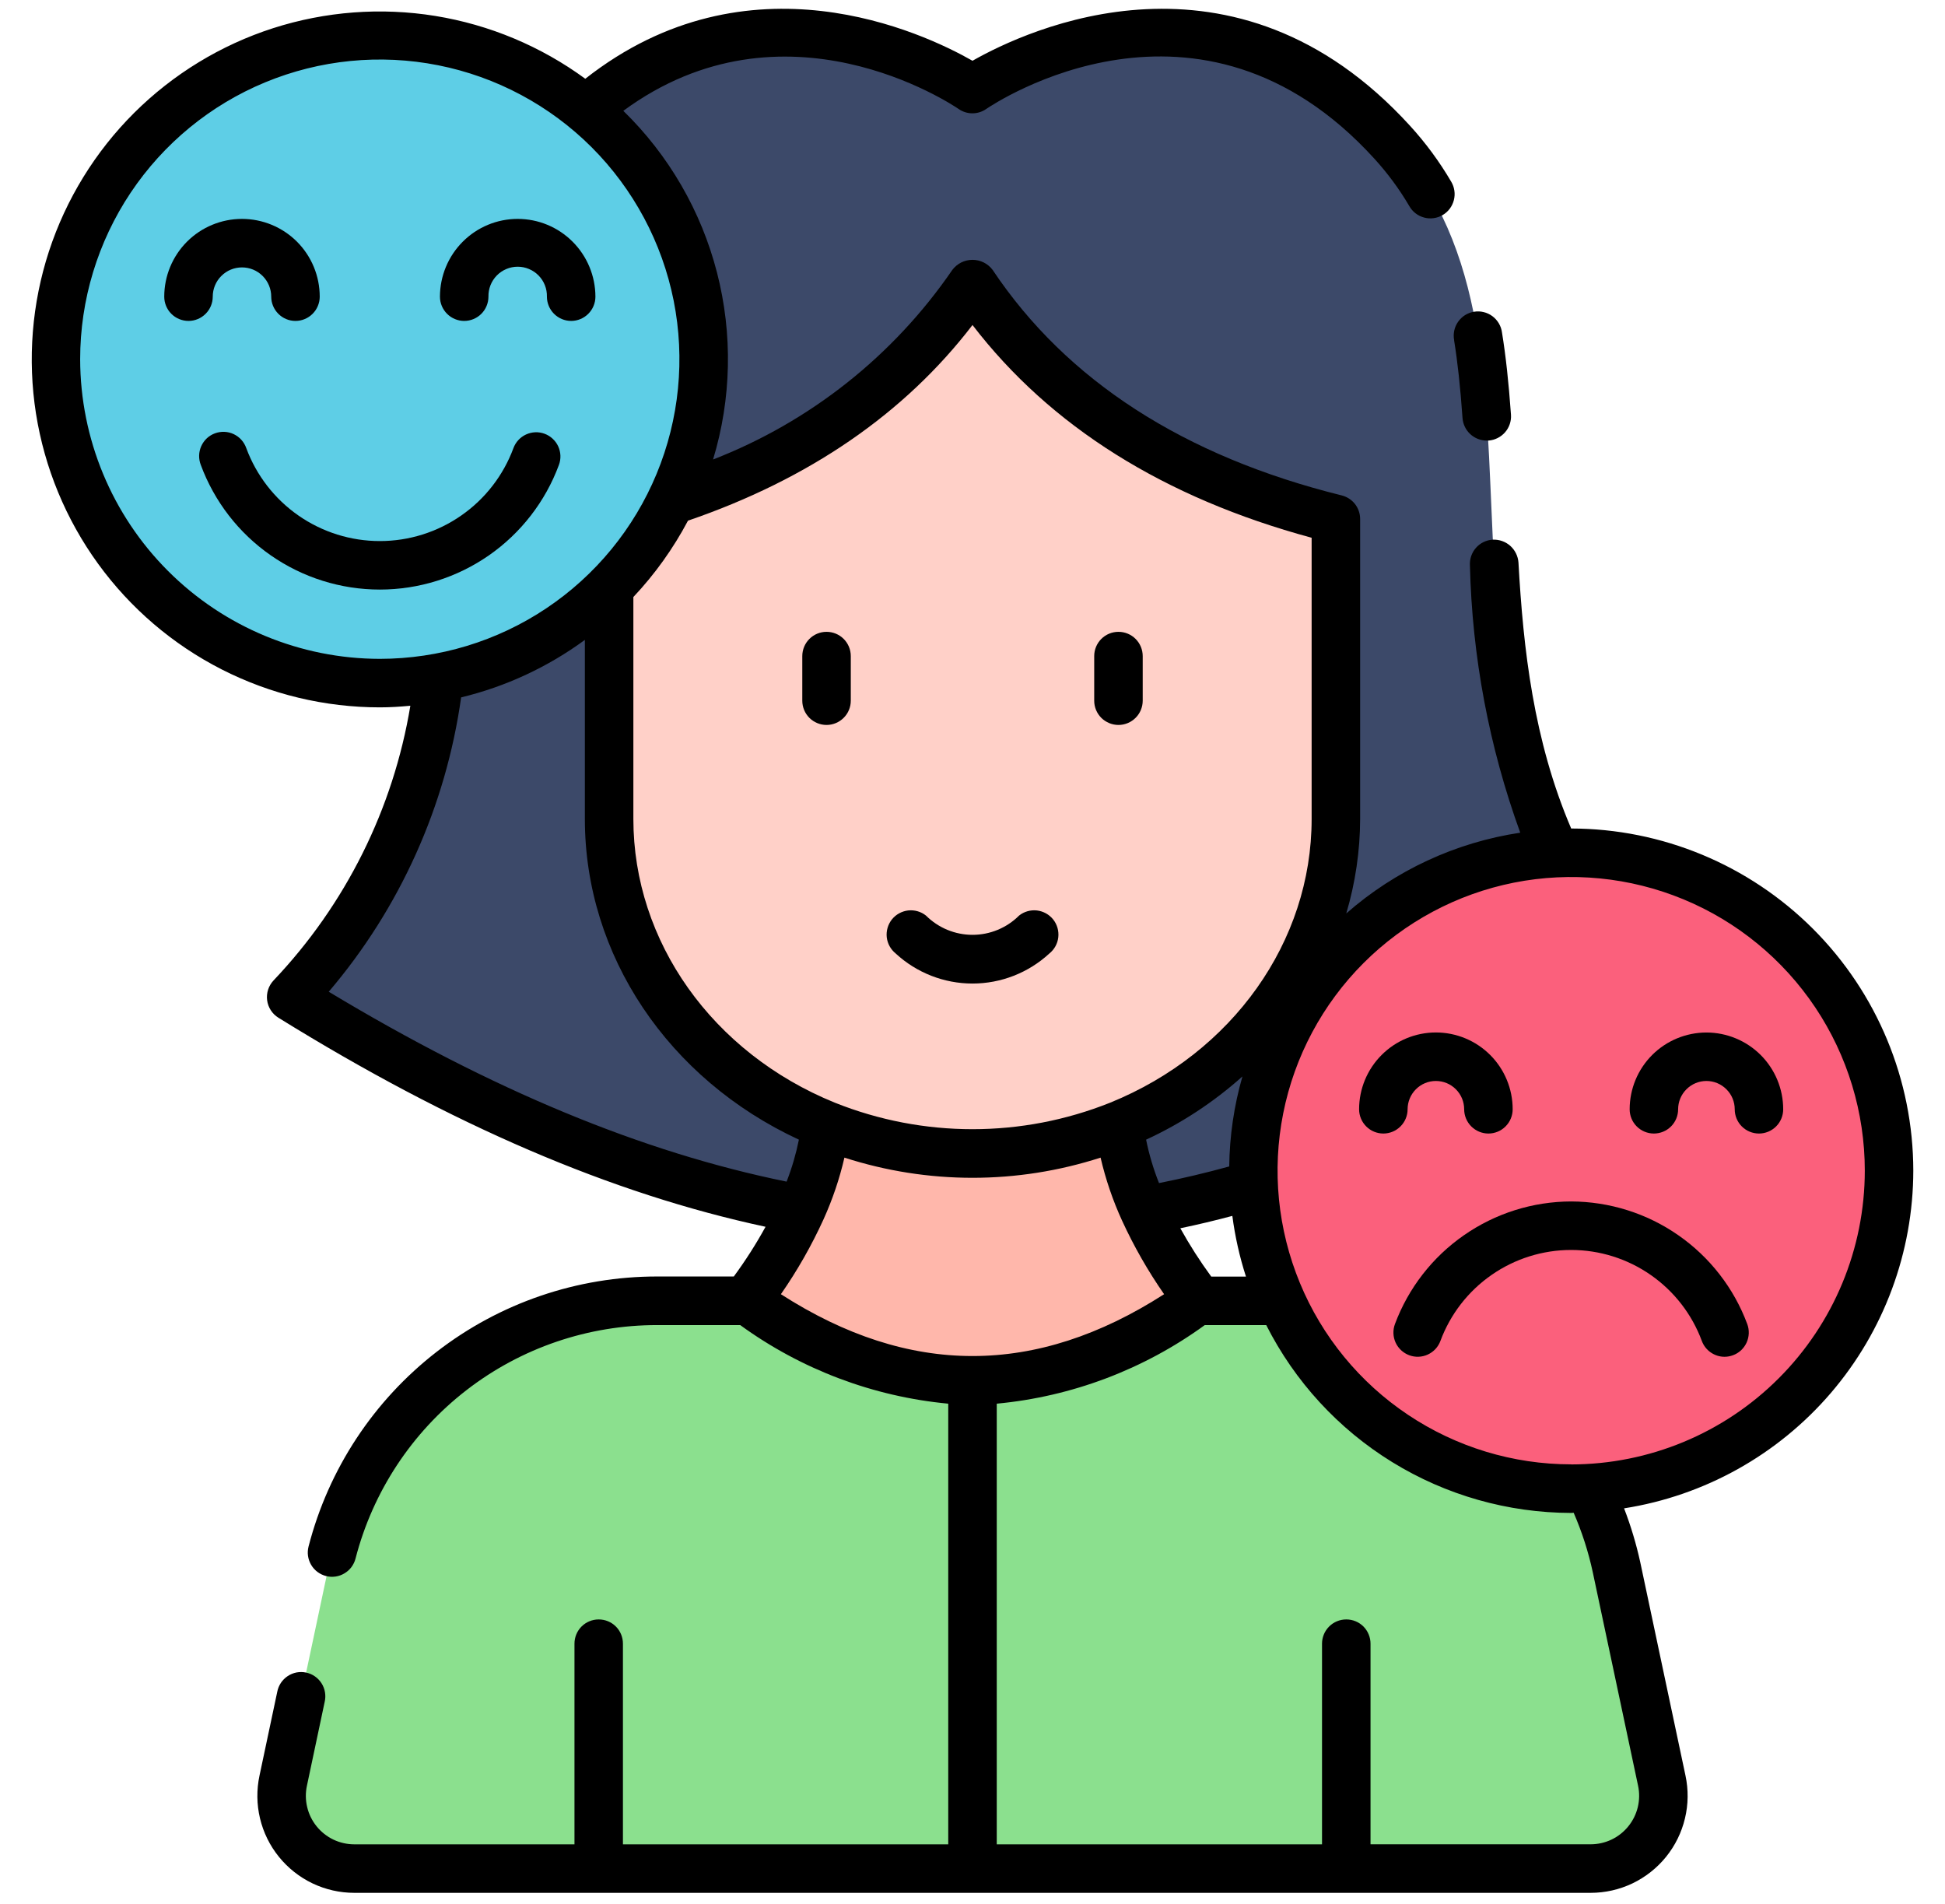 <svg width="47" height="46" viewBox="0 0 47 46" fill="none" xmlns="http://www.w3.org/2000/svg">
<path d="M39.966 24.094C29.994 30.178 20.817 32.632 7.033 24.094C13.617 17.176 8.715 8.528 13.355 3.437C17.996 -1.654 23.5 2.152 23.5 2.152C23.5 2.152 29.008 -1.654 33.644 3.437C38.281 8.528 33.383 17.176 39.966 24.094Z" fill="#3C4969"/>
<path d="M38.438 45.148H8.562C8.3 45.148 8.042 45.09 7.805 44.977C7.569 44.864 7.361 44.7 7.196 44.496C7.031 44.292 6.914 44.054 6.853 43.8C6.792 43.545 6.789 43.28 6.844 43.023L7.937 37.867C8.323 36.046 9.323 34.412 10.769 33.24C12.216 32.069 14.021 31.429 15.883 31.43H31.117C32.979 31.429 34.784 32.069 36.231 33.24C37.677 34.412 38.677 36.046 39.062 37.867L40.156 43.023C40.211 43.28 40.208 43.545 40.147 43.8C40.086 44.054 39.969 44.292 39.804 44.496C39.639 44.7 39.431 44.864 39.194 44.977C38.958 45.09 38.699 45.148 38.438 45.148Z" fill="#8BE08E"/>
<path d="M28.966 31.409C25.322 34.004 21.678 34.004 18.034 31.409C18.034 31.409 19.974 29.053 19.974 26.733H27.026C27.026 29.055 28.966 31.409 28.966 31.409Z" fill="#FFB7AB"/>
<path d="M32.281 12.54V19.791C32.281 24.253 28.352 27.873 23.5 27.873C18.648 27.873 14.719 24.253 14.719 19.791V12.54C18.677 11.56 21.614 9.671 23.5 6.848C25.386 9.671 28.323 11.56 32.281 12.54Z" fill="#FFD0C8"/>
<path d="M9.179 16.505C13.501 16.505 17.005 13.001 17.005 8.679C17.005 4.357 13.501 0.853 9.179 0.853C4.856 0.853 1.353 4.357 1.353 8.679C1.353 13.001 4.856 16.505 9.179 16.505Z" fill="#5ECEE6"/>
<path d="M37.966 35.967C42.208 35.967 45.647 32.528 45.647 28.285C45.647 24.043 42.208 20.604 37.966 20.604C33.724 20.604 30.285 24.043 30.285 28.285C30.285 32.528 33.724 35.967 37.966 35.967Z" fill="#FB607C"/>
<path d="M35.137 8.219C35.223 8.75 35.288 9.348 35.341 10.1C35.352 10.248 35.418 10.387 35.527 10.488C35.636 10.589 35.779 10.645 35.927 10.645H35.969C36.124 10.633 36.268 10.561 36.37 10.444C36.472 10.327 36.523 10.174 36.512 10.02C36.456 9.232 36.387 8.601 36.295 8.034C36.285 7.956 36.259 7.881 36.219 7.813C36.179 7.746 36.127 7.687 36.064 7.64C36.001 7.593 35.929 7.559 35.853 7.541C35.777 7.522 35.698 7.519 35.62 7.532C35.543 7.544 35.469 7.572 35.402 7.614C35.336 7.656 35.279 7.71 35.234 7.775C35.189 7.839 35.157 7.912 35.141 7.988C35.125 8.065 35.124 8.144 35.139 8.221L35.137 8.219ZM19.973 17.516C20.128 17.516 20.277 17.454 20.387 17.344C20.497 17.235 20.559 17.085 20.559 16.93V15.852C20.559 15.696 20.497 15.547 20.387 15.437C20.277 15.327 20.128 15.266 19.973 15.266C19.818 15.266 19.669 15.327 19.559 15.437C19.449 15.547 19.387 15.696 19.387 15.852V16.931C19.387 17.086 19.449 17.235 19.559 17.345C19.669 17.454 19.818 17.516 19.973 17.516ZM27.027 17.516C27.182 17.516 27.331 17.454 27.441 17.344C27.551 17.235 27.613 17.085 27.613 16.93V15.852C27.613 15.696 27.551 15.547 27.441 15.437C27.331 15.327 27.182 15.266 27.027 15.266C26.872 15.266 26.723 15.327 26.613 15.437C26.503 15.547 26.441 15.696 26.441 15.852V16.931C26.441 17.086 26.503 17.235 26.613 17.345C26.723 17.454 26.872 17.516 27.027 17.516ZM21.645 23.039C22.15 23.505 22.813 23.764 23.5 23.764C24.188 23.764 24.85 23.505 25.356 23.039C25.477 22.942 25.556 22.801 25.573 22.647C25.59 22.492 25.546 22.337 25.449 22.215C25.352 22.094 25.211 22.016 25.056 21.998C24.902 21.981 24.747 22.025 24.625 22.122C24.327 22.42 23.922 22.587 23.501 22.587C23.079 22.587 22.675 22.42 22.376 22.122C22.255 22.025 22.099 21.981 21.945 21.998C21.791 22.016 21.649 22.094 21.552 22.215C21.456 22.337 21.411 22.492 21.428 22.647C21.446 22.801 21.524 22.942 21.646 23.039H21.645ZM13.159 10.48C13.014 10.426 12.853 10.433 12.711 10.498C12.57 10.563 12.461 10.681 12.407 10.827C12.163 11.486 11.723 12.055 11.145 12.456C10.568 12.858 9.882 13.073 9.179 13.073C8.476 13.073 7.79 12.858 7.212 12.456C6.635 12.055 6.195 11.486 5.951 10.827C5.925 10.753 5.885 10.685 5.833 10.627C5.781 10.569 5.718 10.523 5.647 10.489C5.577 10.456 5.501 10.437 5.423 10.434C5.345 10.431 5.267 10.443 5.194 10.47C5.121 10.497 5.054 10.538 4.997 10.591C4.94 10.645 4.895 10.709 4.863 10.78C4.831 10.851 4.814 10.928 4.812 11.005C4.81 11.083 4.824 11.161 4.852 11.233C5.179 12.117 5.769 12.88 6.543 13.418C7.316 13.956 8.236 14.245 9.179 14.245C10.121 14.245 11.041 13.956 11.815 13.418C12.588 12.88 13.179 12.117 13.506 11.233C13.533 11.161 13.545 11.084 13.542 11.007C13.539 10.93 13.521 10.855 13.489 10.785C13.457 10.715 13.411 10.652 13.354 10.6C13.298 10.547 13.232 10.507 13.159 10.48ZM5.141 7.168C5.141 6.98 5.215 6.8 5.348 6.668C5.48 6.535 5.66 6.461 5.847 6.461C6.035 6.461 6.214 6.535 6.347 6.668C6.479 6.8 6.554 6.98 6.554 7.168C6.554 7.323 6.616 7.472 6.726 7.582C6.835 7.692 6.984 7.754 7.14 7.754C7.295 7.754 7.444 7.692 7.554 7.582C7.664 7.472 7.726 7.323 7.726 7.168C7.726 6.669 7.528 6.192 7.176 5.839C6.823 5.487 6.345 5.289 5.847 5.289C5.349 5.289 4.871 5.487 4.519 5.839C4.167 6.192 3.969 6.669 3.969 7.168C3.969 7.323 4.03 7.472 4.14 7.582C4.25 7.692 4.399 7.754 4.555 7.754C4.71 7.754 4.859 7.692 4.969 7.582C5.079 7.472 5.141 7.323 5.141 7.168ZM12.509 5.289C12.011 5.289 11.534 5.487 11.182 5.84C10.83 6.192 10.632 6.67 10.631 7.168C10.631 7.323 10.693 7.472 10.803 7.582C10.913 7.692 11.062 7.754 11.217 7.754C11.373 7.754 11.522 7.692 11.632 7.582C11.741 7.472 11.803 7.323 11.803 7.168C11.801 7.073 11.818 6.98 11.852 6.892C11.887 6.804 11.938 6.725 12.004 6.657C12.07 6.59 12.149 6.536 12.235 6.5C12.322 6.463 12.415 6.444 12.51 6.444C12.604 6.444 12.697 6.463 12.784 6.5C12.871 6.536 12.949 6.59 13.015 6.657C13.081 6.725 13.133 6.804 13.167 6.892C13.202 6.98 13.218 7.073 13.216 7.168C13.216 7.323 13.278 7.472 13.388 7.582C13.498 7.692 13.647 7.754 13.802 7.754C13.957 7.754 14.106 7.692 14.216 7.582C14.326 7.472 14.388 7.323 14.388 7.168C14.387 6.669 14.189 6.192 13.837 5.84C13.485 5.487 13.008 5.289 12.509 5.289Z" fill="black"/>
<path d="M46.234 28.285C46.232 26.094 45.36 23.992 43.81 22.442C42.26 20.893 40.159 20.021 37.967 20.018C37.055 17.887 36.809 15.675 36.693 13.592C36.682 13.437 36.611 13.293 36.496 13.189C36.38 13.086 36.228 13.032 36.073 13.039C35.996 13.043 35.921 13.063 35.851 13.096C35.782 13.129 35.72 13.176 35.669 13.233C35.617 13.291 35.578 13.358 35.552 13.431C35.527 13.503 35.516 13.58 35.52 13.657C35.572 15.863 35.983 18.046 36.736 20.119C35.177 20.353 33.717 21.03 32.532 22.07C32.752 21.329 32.865 20.561 32.867 19.788V12.539C32.867 12.408 32.823 12.281 32.743 12.178C32.662 12.075 32.549 12.002 32.422 11.97C28.609 11.026 25.771 9.193 23.987 6.522C23.93 6.446 23.857 6.385 23.772 6.342C23.688 6.3 23.594 6.278 23.5 6.278C23.405 6.278 23.312 6.3 23.227 6.342C23.143 6.385 23.069 6.446 23.012 6.522C21.59 8.596 19.575 10.192 17.231 11.102C17.676 9.634 17.709 8.072 17.326 6.586C16.944 5.101 16.161 3.749 15.062 2.678C18.951 -0.183 22.989 2.514 23.166 2.634C23.264 2.702 23.379 2.738 23.498 2.738C23.616 2.738 23.732 2.702 23.83 2.634C24.039 2.492 28.983 -0.808 33.209 3.832C33.53 4.184 33.814 4.568 34.055 4.979C34.093 5.047 34.144 5.106 34.206 5.154C34.267 5.201 34.337 5.236 34.412 5.256C34.487 5.277 34.565 5.282 34.642 5.271C34.719 5.261 34.793 5.236 34.861 5.196C34.928 5.157 34.986 5.105 35.033 5.043C35.079 4.981 35.113 4.91 35.132 4.835C35.151 4.76 35.156 4.681 35.144 4.605C35.133 4.528 35.106 4.454 35.066 4.387C34.784 3.906 34.452 3.455 34.076 3.043C29.824 -1.627 24.821 0.716 23.5 1.468C22.304 0.787 18.09 -1.2 14.143 1.903C13.071 1.118 11.829 0.598 10.518 0.385C9.206 0.173 7.864 0.275 6.599 0.681C5.335 1.088 4.185 1.789 3.243 2.726C2.302 3.663 1.596 4.81 1.183 6.072C0.771 7.335 0.663 8.677 0.869 9.99C1.076 11.302 1.59 12.546 2.37 13.621C3.15 14.696 4.174 15.571 5.357 16.174C6.541 16.777 7.851 17.091 9.179 17.091C9.428 17.091 9.673 17.075 9.916 17.052C9.503 19.544 8.351 21.856 6.611 23.688C6.551 23.752 6.506 23.827 6.479 23.91C6.452 23.993 6.444 24.081 6.455 24.167C6.466 24.253 6.496 24.336 6.544 24.41C6.591 24.483 6.654 24.544 6.728 24.59C10.919 27.186 14.778 28.843 18.499 29.641C18.27 30.058 18.014 30.459 17.732 30.842H15.883C13.953 30.84 12.078 31.48 10.553 32.661C9.027 33.843 7.938 35.497 7.456 37.366C7.437 37.44 7.432 37.518 7.443 37.594C7.454 37.67 7.48 37.743 7.519 37.81C7.558 37.876 7.61 37.934 7.671 37.98C7.733 38.026 7.803 38.06 7.877 38.079C7.952 38.099 8.029 38.103 8.106 38.092C8.182 38.081 8.255 38.056 8.321 38.016C8.388 37.977 8.446 37.925 8.492 37.864C8.538 37.802 8.572 37.732 8.591 37.658C9.008 36.042 9.951 34.61 11.271 33.589C12.591 32.567 14.214 32.014 15.883 32.016H17.887C19.362 33.088 21.098 33.744 22.914 33.915V44.562H15.053V39.714C15.053 39.558 14.992 39.409 14.882 39.299C14.772 39.189 14.623 39.128 14.467 39.128C14.312 39.128 14.163 39.189 14.053 39.299C13.943 39.409 13.882 39.558 13.882 39.714V44.562H8.562C8.388 44.562 8.215 44.523 8.057 44.448C7.9 44.373 7.761 44.263 7.651 44.127C7.541 43.991 7.463 43.833 7.423 43.663C7.382 43.493 7.38 43.316 7.417 43.145L7.846 41.118C7.864 41.042 7.866 40.963 7.853 40.887C7.84 40.81 7.812 40.736 7.77 40.671C7.728 40.605 7.674 40.548 7.61 40.504C7.546 40.459 7.474 40.428 7.397 40.412C7.321 40.396 7.243 40.395 7.166 40.409C7.089 40.424 7.017 40.454 6.952 40.497C6.887 40.54 6.831 40.596 6.788 40.66C6.745 40.725 6.715 40.798 6.7 40.875L6.271 42.9C6.198 43.242 6.202 43.596 6.283 43.935C6.364 44.275 6.52 44.593 6.74 44.864C6.96 45.136 7.237 45.355 7.553 45.506C7.868 45.656 8.213 45.734 8.562 45.734H38.437C38.787 45.734 39.132 45.656 39.447 45.506C39.762 45.355 40.039 45.136 40.259 44.865C40.479 44.593 40.635 44.276 40.716 43.936C40.798 43.597 40.802 43.243 40.729 42.901L39.636 37.745C39.539 37.302 39.408 36.867 39.245 36.444C41.19 36.139 42.963 35.149 44.244 33.654C45.525 32.158 46.231 30.255 46.234 28.285ZM29.269 30.844C28.996 30.471 28.746 30.081 28.522 29.677C28.944 29.589 29.363 29.489 29.779 29.378C29.844 29.876 29.954 30.366 30.108 30.844H29.269ZM29.704 28.183C29.143 28.338 28.577 28.472 28.007 28.585C27.872 28.246 27.767 27.894 27.695 27.536C28.543 27.145 29.328 26.63 30.023 26.008C29.82 26.715 29.712 27.447 29.704 28.183ZM23.5 7.853C25.382 10.305 28.134 12.03 31.695 12.993V19.789C31.695 22.749 29.785 25.439 26.83 26.641C24.692 27.497 22.308 27.497 20.17 26.641C17.214 25.438 15.305 22.749 15.305 19.789V14.425C15.826 13.872 16.27 13.251 16.625 12.58C19.546 11.579 21.857 9.995 23.5 7.853ZM1.937 8.679C1.937 7.247 2.362 5.847 3.157 4.656C3.953 3.466 5.083 2.538 6.406 1.99C7.729 1.442 9.185 1.298 10.589 1.577C11.994 1.856 13.284 2.546 14.297 3.558C15.309 4.571 15.999 5.861 16.279 7.265C16.558 8.67 16.415 10.125 15.867 11.448C15.319 12.771 14.392 13.902 13.201 14.698C12.011 15.494 10.611 15.918 9.179 15.919C7.259 15.917 5.419 15.154 4.061 13.796C2.703 12.439 1.94 10.599 1.937 8.679ZM11.143 16.85C12.222 16.59 13.238 16.117 14.133 15.461V19.789C14.133 23.082 16.149 26.074 19.305 27.536C19.235 27.882 19.136 28.221 19.008 28.55C15.516 27.839 11.887 26.336 7.944 23.962C9.664 21.943 10.774 19.476 11.143 16.85ZM19.902 29.457C20.118 28.979 20.287 28.481 20.405 27.97C22.418 28.62 24.583 28.62 26.595 27.97C26.717 28.494 26.891 29.005 27.115 29.494C27.4 30.114 27.74 30.709 28.13 31.27C25.03 33.262 21.97 33.262 18.87 31.27C19.268 30.698 19.613 30.091 19.902 29.457ZM38.489 37.989L39.583 43.145C39.62 43.316 39.617 43.492 39.577 43.662C39.536 43.832 39.458 43.991 39.348 44.126C39.238 44.262 39.1 44.372 38.942 44.447C38.784 44.522 38.612 44.561 38.437 44.561H33.118V39.714C33.118 39.558 33.056 39.409 32.947 39.299C32.837 39.189 32.688 39.128 32.532 39.128C32.377 39.128 32.228 39.189 32.118 39.299C32.008 39.409 31.946 39.558 31.946 39.714V44.562H24.086V33.915C25.902 33.744 27.638 33.088 29.113 32.016H30.598C31.287 33.379 32.34 34.525 33.641 35.326C34.941 36.127 36.438 36.552 37.966 36.555C37.987 36.555 38.005 36.552 38.027 36.551C38.228 37.014 38.383 37.495 38.489 37.989ZM37.966 35.381C36.563 35.381 35.191 34.964 34.024 34.184C32.858 33.405 31.948 32.297 31.412 31C30.875 29.703 30.734 28.277 31.008 26.901C31.282 25.524 31.958 24.26 32.95 23.268C33.943 22.276 35.207 21.6 36.583 21.326C37.96 21.053 39.386 21.193 40.683 21.73C41.979 22.267 43.087 23.177 43.867 24.344C44.646 25.511 45.062 26.882 45.062 28.285C45.061 30.167 44.313 31.971 42.982 33.302C41.652 34.633 39.848 35.381 37.966 35.383V35.381Z" fill="black"/>
<path d="M37.966 29.029C37.039 29.031 36.135 29.316 35.374 29.846C34.613 30.375 34.032 31.124 33.708 31.992C33.654 32.138 33.66 32.3 33.725 32.441C33.79 32.582 33.909 32.691 34.054 32.745C34.2 32.799 34.361 32.793 34.502 32.728C34.644 32.663 34.753 32.545 34.807 32.399C35.046 31.754 35.477 31.198 36.042 30.805C36.606 30.412 37.278 30.201 37.965 30.201C38.653 30.201 39.325 30.412 39.889 30.805C40.454 31.198 40.885 31.754 41.124 32.399C41.165 32.511 41.24 32.608 41.338 32.676C41.437 32.745 41.553 32.782 41.673 32.782C41.742 32.782 41.811 32.769 41.876 32.745C41.948 32.719 42.014 32.678 42.071 32.626C42.127 32.573 42.173 32.511 42.205 32.441C42.237 32.371 42.255 32.295 42.258 32.218C42.261 32.141 42.249 32.065 42.222 31.992C41.899 31.124 41.318 30.375 40.557 29.846C39.797 29.316 38.893 29.032 37.966 29.029ZM34.014 26.802C34.014 26.621 34.086 26.447 34.214 26.319C34.342 26.19 34.516 26.118 34.697 26.118C34.879 26.118 35.053 26.19 35.181 26.319C35.309 26.447 35.381 26.621 35.381 26.802C35.381 26.957 35.443 27.106 35.553 27.216C35.663 27.326 35.812 27.388 35.967 27.388C36.122 27.388 36.272 27.326 36.381 27.216C36.491 27.106 36.553 26.957 36.553 26.802C36.553 26.31 36.358 25.838 36.01 25.49C35.662 25.142 35.19 24.946 34.697 24.946C34.205 24.946 33.733 25.142 33.386 25.49C33.038 25.838 32.842 26.31 32.842 26.802C32.842 26.957 32.904 27.106 33.014 27.216C33.123 27.326 33.273 27.388 33.428 27.388C33.583 27.388 33.732 27.326 33.842 27.216C33.952 27.106 34.014 26.957 34.014 26.802ZM41.234 24.947C40.742 24.948 40.271 25.143 39.923 25.491C39.576 25.839 39.38 26.31 39.38 26.802C39.38 26.957 39.441 27.106 39.551 27.216C39.661 27.326 39.81 27.388 39.965 27.388C40.121 27.388 40.27 27.326 40.38 27.216C40.49 27.106 40.551 26.957 40.551 26.802C40.551 26.621 40.623 26.447 40.752 26.319C40.88 26.19 41.054 26.118 41.235 26.118C41.416 26.118 41.59 26.19 41.718 26.319C41.847 26.447 41.919 26.621 41.919 26.802C41.919 26.957 41.98 27.106 42.09 27.216C42.2 27.326 42.349 27.388 42.505 27.388C42.66 27.388 42.809 27.326 42.919 27.216C43.029 27.106 43.09 26.957 43.09 26.802C43.09 26.31 42.894 25.838 42.546 25.49C42.198 25.143 41.726 24.947 41.234 24.947Z" fill="black"/>
</svg>
